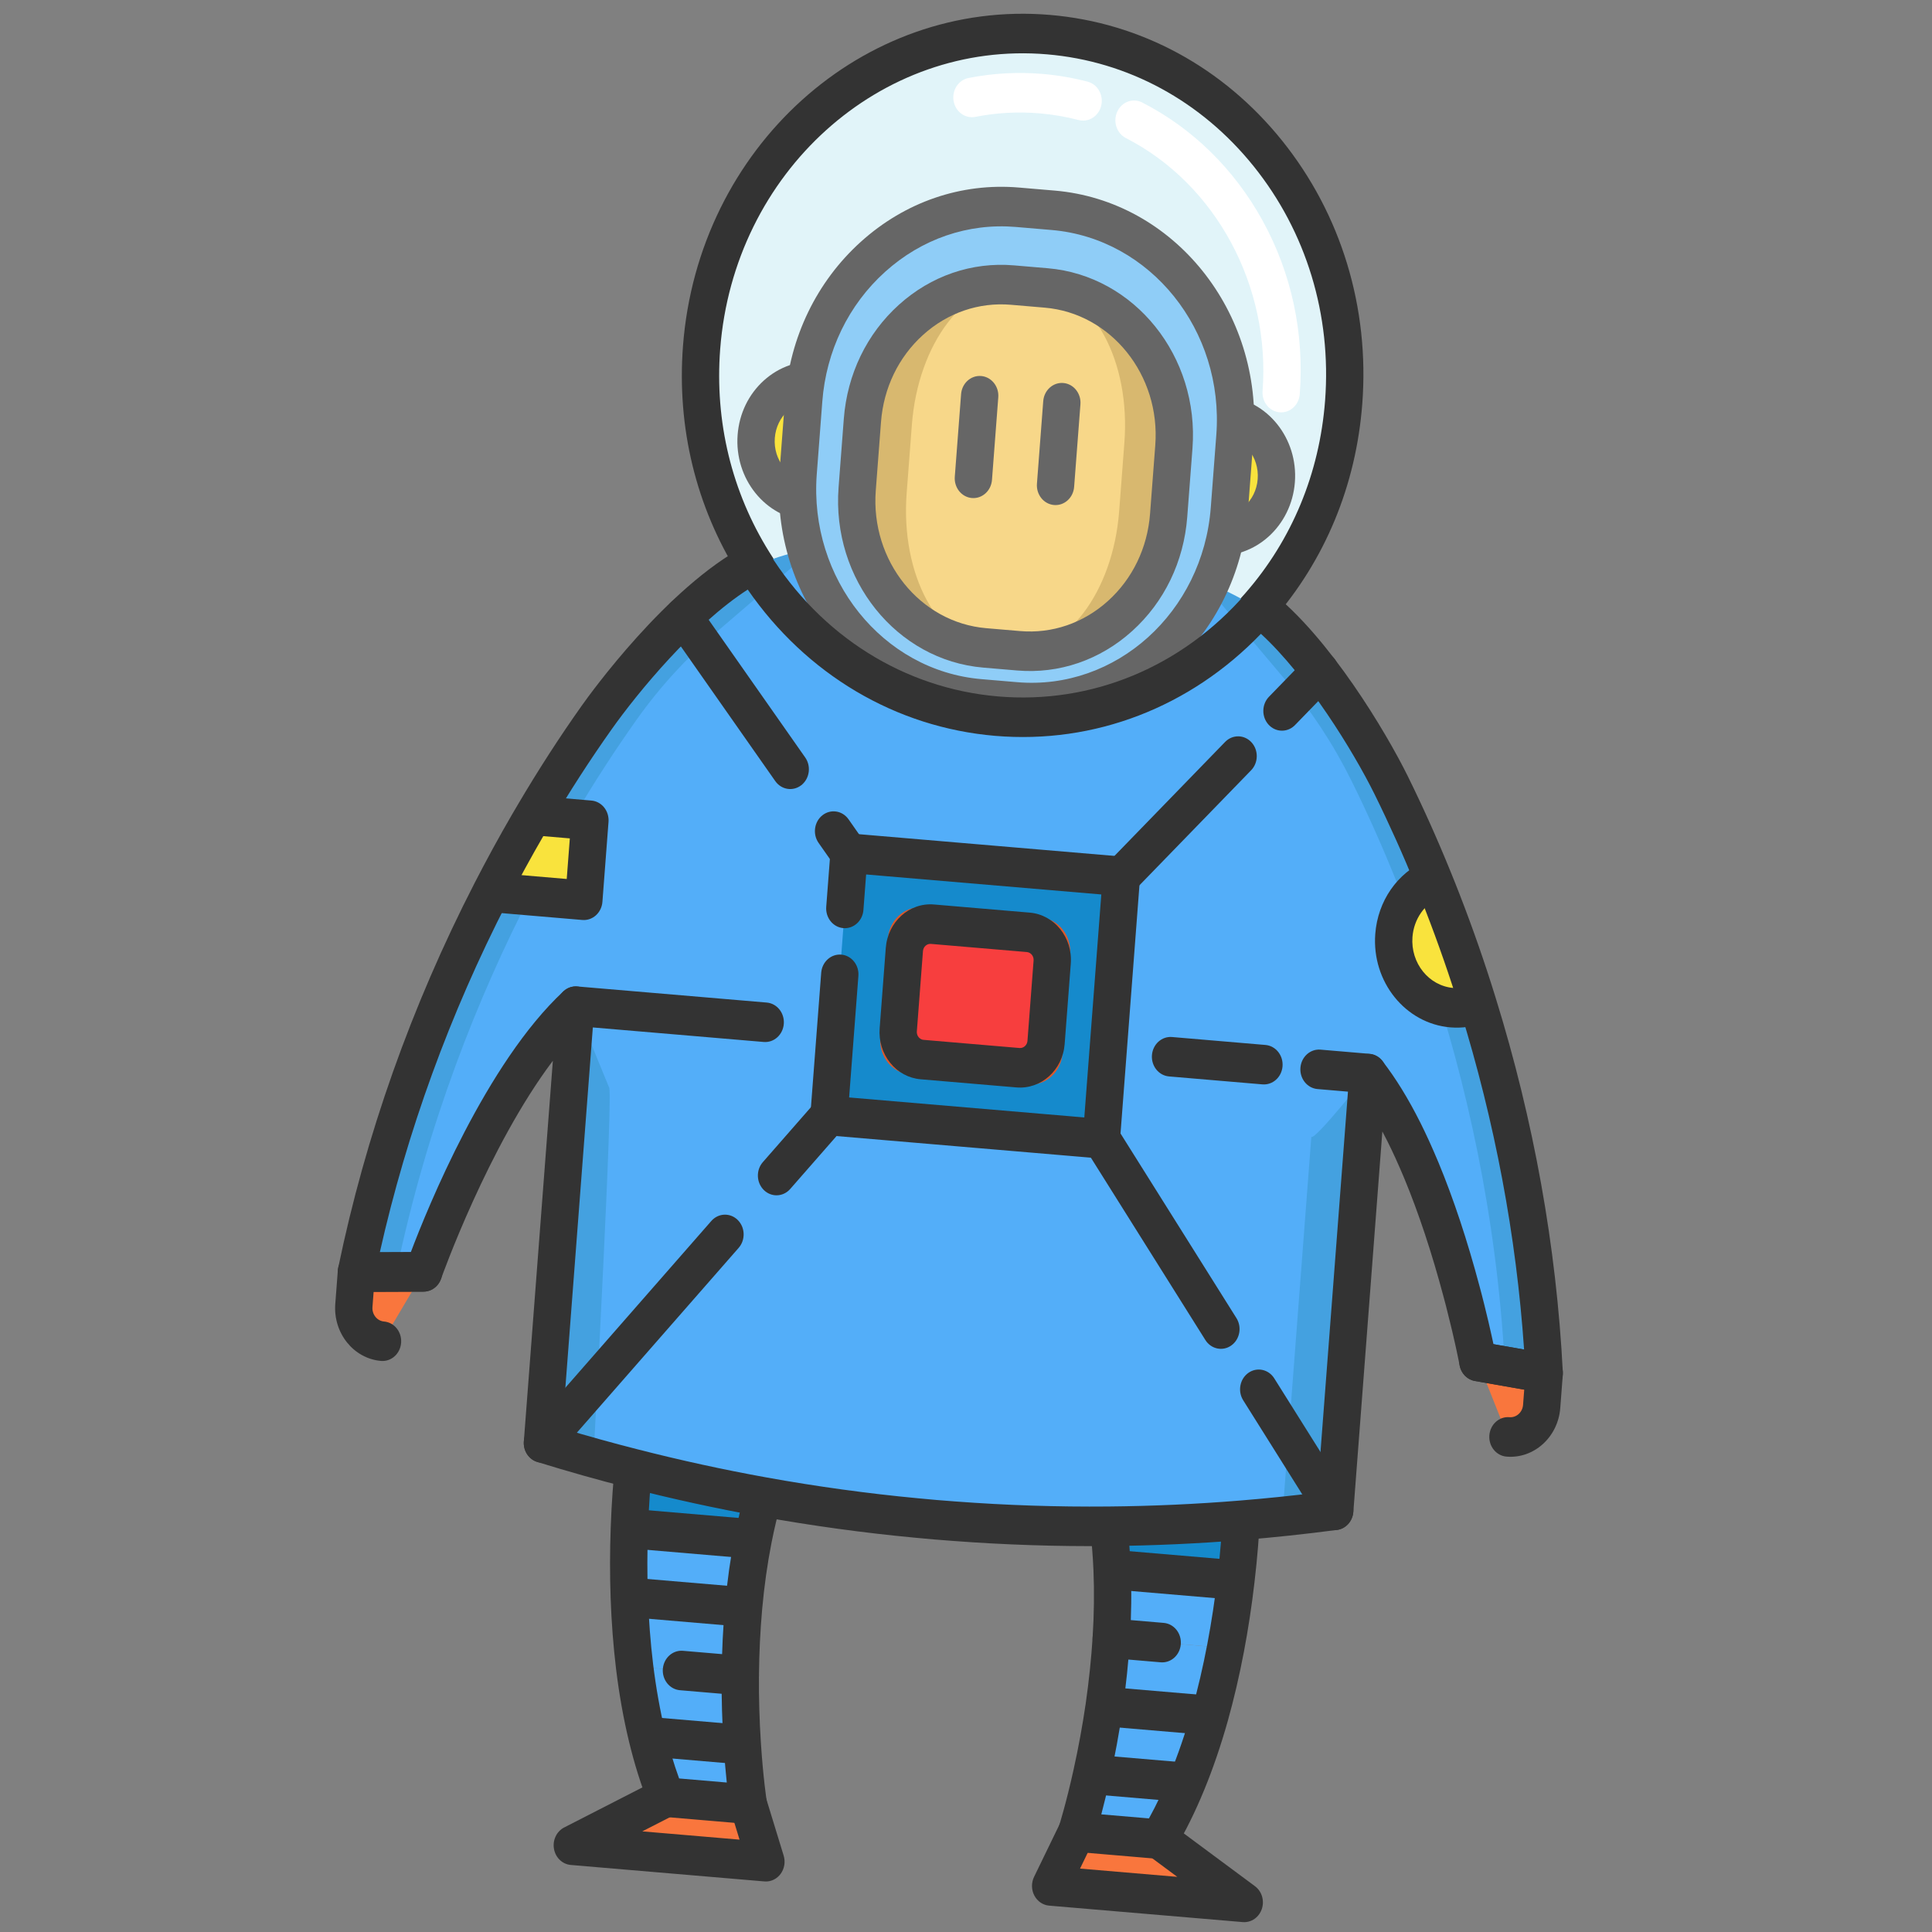 <?xml version="1.0" encoding="UTF-8" standalone="no"?>
<!-- Generator: Adobe Illustrator 19.0.0, SVG Export Plug-In . SVG Version: 6.00 Build 0)  -->

<svg
   version="1.1"
   id="Layer_1"
   x="0px"
   y="0px"
   viewBox="0 0 436.369 436.369"
   style="enable-background:new 0 0 436.369 436.369;"
   xml:space="preserve"
   sodipodi:docname="astronaut.svg"
   inkscape:version="1.1.2 (b8e25be833, 2022-02-05)"
   xmlns:inkscape="http://www.inkscape.org/namespaces/inkscape"
   xmlns:sodipodi="http://sodipodi.sourceforge.net/DTD/sodipodi-0.dtd"
   xmlns="http://www.w3.org/2000/svg"
   xmlns:svg="http://www.w3.org/2000/svg"><rect x="0" y="0" width="436.369" height="436.369" fill="#808080" stroke="none"/><defs
   id="defs385" /><sodipodi:namedview
   id="namedview383"
   pagecolor="#ffffff"
   bordercolor="#666666"
   borderopacity="1.0"
   inkscape:pageshadow="2"
   inkscape:pageopacity="0.0"
   inkscape:pagecheckerboard="0"
   showgrid="false"
   inkscape:zoom="0.92582195"
   inkscape:cx="325.65657"
   inkscape:cy="312.15505"
   inkscape:window-width="1920"
   inkscape:window-height="1017"
   inkscape:window-x="-8"
   inkscape:window-y="-8"
   inkscape:window-maximized="1"
   inkscape:current-layer="g350" />
<g
   id="g350">
	<g
   id="g336"
   transform="matrix(0.642,-0.579,0.546,0.68,-42.05,215.309)">
		<path
   style="fill:#e1f4f9"
   d="m 323.857,183.119 c 9.141,1.892 18.518,2.297 27.765,1.198 18.586,-2.197 36.585,-10.43 50.838,-24.683 33.709,-33.709 33.709,-88.37 0,-122.078 -33.717,-33.717 -88.37,-33.709 -122.078,0 -14.215,14.215 -22.432,32.152 -24.667,50.67 -1.114,9.293 -0.725,18.731 1.183,27.918"
   id="path198" />
		<path
   style="fill:#333333"
   d="m 341.417,189.922 c -6.223,0 -12.437,-0.637 -18.573,-1.907 l 2.027,-9.792 c 8.629,1.787 17.431,2.167 26.162,1.129 18.282,-2.162 34.842,-10.202 47.892,-23.253 15.359,-15.359 23.817,-35.781 23.817,-57.503 0,-21.723 -8.458,-42.145 -23.817,-57.504 -31.708,-31.707 -83.3,-31.708 -115.007,0 -13.003,13.003 -21.039,29.509 -23.239,47.734 -1.056,8.806 -0.681,17.657 1.114,26.302 l -9.791,2.033 c -2.016,-9.708 -2.437,-19.643 -1.251,-29.53 2.471,-20.473 11.495,-39.01 26.096,-53.611 35.607,-35.607 93.542,-35.606 129.149,0 17.248,17.248 26.746,40.181 26.746,64.575 0,24.394 -9.499,47.327 -26.746,64.575 -14.655,14.655 -33.254,23.685 -53.787,26.113 -3.591,0.426 -7.193,0.639 -10.792,0.639 z"
   id="path200" />
		<path
   style="fill:#ffffff"
   d="m 398.667,61.315 c -1.554,0 -3.084,-0.722 -4.062,-2.078 -2.053,-2.851 -4.364,-5.566 -6.868,-8.07 -4.103,-4.103 -8.708,-7.632 -13.688,-10.489 -2.395,-1.374 -3.223,-4.43 -1.849,-6.825 1.375,-2.395 4.43,-3.222 6.825,-1.849 5.746,3.297 11.056,7.365 15.783,12.092 2.883,2.884 5.544,6.011 7.911,9.297 1.614,2.241 1.105,5.366 -1.135,6.979 -0.884,0.636 -1.906,0.943 -2.917,0.943 z"
   id="path202" />
		<path
   style="fill:#ffffff"
   d="m 391.273,151.929 c -1.28,0 -2.559,-0.488 -3.536,-1.464 -1.953,-1.953 -1.953,-5.119 0,-7.071 18.9,-18.9 24.348,-48.025 13.557,-72.472 -1.115,-2.526 0.029,-5.478 2.555,-6.593 2.528,-1.115 5.479,0.029 6.593,2.555 6.06,13.729 7.866,28.824 5.223,43.655 -2.705,15.181 -9.917,28.987 -20.857,39.927 -0.976,0.975 -2.255,1.463 -3.535,1.463 z"
   id="path204" />
		<g
   id="g210">
			<circle
   style="fill:#f9e33d"
   cx="287.711"
   cy="74.901"
   r="15.183"
   id="circle206" />
			<circle
   style="fill:#f9e33d"
   cx="365.116"
   cy="152.305"
   r="15.183"
   id="circle208" />
		</g>
		<g
   id="g216">
			<path
   style="fill:#666666"
   d="m 287.711,95.084 c -5.391,0 -10.459,-2.099 -14.272,-5.911 -7.869,-7.87 -7.869,-20.674 0,-28.543 3.813,-3.812 8.881,-5.912 14.272,-5.912 5.391,0 10.459,2.099 14.271,5.912 3.812,3.812 5.912,8.88 5.912,14.272 0,5.391 -2.1,10.459 -5.912,14.272 v 0 c -3.812,3.81 -8.88,5.91 -14.271,5.91 z m 0,-30.367 c -2.72,0 -5.277,1.059 -7.201,2.983 -3.97,3.97 -3.97,10.431 0,14.401 1.923,1.923 4.48,2.982 7.201,2.982 2.72,0 5.277,-1.059 7.2,-2.982 v 0 c 1.924,-1.923 2.983,-4.48 2.983,-7.2 0,-2.72 -1.059,-5.277 -2.983,-7.201 -1.923,-1.924 -4.481,-2.983 -7.2,-2.983 z"
   id="path212" />
			<path
   style="fill:#666666"
   d="m 365.115,172.479 c -5.169,0 -10.336,-1.967 -14.271,-5.902 -3.812,-3.813 -5.912,-8.881 -5.912,-14.272 0,-5.391 2.1,-10.459 5.912,-14.271 3.812,-3.812 8.88,-5.912 14.271,-5.912 5.391,0 10.459,2.1 14.272,5.912 7.869,7.869 7.869,20.673 0,28.543 v 0 c -3.934,3.934 -9.104,5.902 -14.272,5.902 z m 0,-30.357 c -2.72,0 -5.277,1.059 -7.2,2.982 -1.924,1.924 -2.983,4.481 -2.983,7.201 0,2.72 1.059,5.277 2.983,7.201 3.971,3.97 10.431,3.971 14.401,0 3.97,-3.97 3.97,-10.431 0,-14.401 -1.923,-1.924 -4.48,-2.983 -7.201,-2.983 z"
   id="path214" />
		</g>
		<path
   style="fill:#8fcdf7"
   d="m 279.625,153.586 c -20.727,-20.727 -20.727,-54.452 0,-75.178 l 13.014,-13.014 c 20.727,-20.727 54.451,-20.726 75.178,0 l 6.801,6.801 c 20.727,20.727 20.727,54.452 0,75.178 l -13.014,13.014 c -20.727,20.727 -54.451,20.726 -75.178,0 z"
   id="path218" />
		<path
   style="fill:#f9763d"
   d="m 58.473,155.701 -5.982,5.982 c -3.281,3.281 -3.281,8.591 -0.008,11.865 l 19.746,-6.226 z"
   id="path220" />
		<polygon
   style="fill:#f9763d"
   points="99.568,394.562 113.714,388.733 129.332,404.351 136.374,431.369 "
   id="polygon222" />
		<path
   style="fill:#158acc"
   d="m 198.337,357.214 c -2.396,2.518 -6.104,6.272 -10.85,10.621 l -23.538,-23.538 -0.008,-0.008 c 2.236,-2.876 4.38,-5.86 6.379,-8.942 9.08,7.599 18.419,14.893 28.017,21.867 z"
   id="path224" />
		<path
   style="fill:#53aef9"
   d="m 163.949,344.296 23.538,23.538 c -3.8,3.495 -8.263,7.363 -13.238,11.285 l -21.738,-21.738 c 3.937,-4.059 7.813,-8.439 11.43,-13.093 z"
   id="path226" />
		<path
   style="fill:#53aef9"
   d="m 152.512,357.382 21.738,21.738 c -4.387,3.456 -9.179,6.951 -14.26,10.262 l -20.097,-20.097 c 4.104,-3.571 8.392,-7.554 12.619,-11.903 z"
   id="path228" />
		<path
   style="fill:#53aef9"
   d="m 139.892,369.284 20.097,20.097 c -4.952,3.212 -10.194,6.257 -15.618,8.904 l -18.113,-18.113 c 4.005,-2.952 8.69,-6.615 13.634,-10.888 z"
   id="path230" />
		<path
   style="fill:#53aef9"
   d="m 126.257,380.172 18.113,18.113 c -4.876,2.388 -9.911,4.463 -15.039,6.066 l -15.618,-15.618 c 0.001,0 5.097,-3.052 12.544,-8.561 z"
   id="path232" />
		<path
   style="fill:#d8b86f"
   d="m 360.488,138.739 -12.307,12.307 c -14.573,14.573 -38.211,14.573 -52.784,0 l -6.432,-6.432 c -14.573,-14.573 -14.573,-38.211 0,-52.784 l 12.307,-12.307 c 14.573,-14.573 38.211,-14.573 52.784,0 l 6.432,6.432 c 14.573,14.574 14.573,38.211 0,52.784 z"
   id="path234" />
		<path
   style="fill:#f7d789"
   d="m 351.08,129.332 -12.307,12.307 c -14.573,14.573 -34.455,18.328 -44.398,8.386 l -4.388,-4.388 c -9.943,-9.943 -6.187,-29.825 8.386,-44.398 L 310.68,88.932 c 14.573,-14.573 34.455,-18.328 44.398,-8.386 l 4.388,4.388 c 9.942,9.942 6.187,29.825 -8.386,44.398 z"
   id="path236" />
		<polygon
   style="fill:#f9763d"
   points="45.434,340.428 8.627,303.621 35.645,310.664 51.263,326.282 "
   id="polygon238" />
		<path
   style="fill:#53aef9"
   d="M 51.263,326.282 35.645,310.664 c 1.602,-5.127 3.678,-10.163 6.066,-15.039 l 18.113,18.113 c -5.509,7.448 -8.561,12.544 -8.561,12.544 z"
   id="path240" />
		<path
   style="fill:#158acc"
   d="m 82.79,241.651 c 6.974,9.598 14.26,18.945 21.86,28.025 -3.082,1.999 -6.066,4.143 -8.942,6.379 L 95.7,276.047 72.162,252.509 c 4.348,-4.746 8.11,-8.462 10.628,-10.858 z"
   id="path242" />
		<path
   style="fill:#53aef9"
   d="M 59.824,313.739 41.71,295.625 c 2.648,-5.425 5.692,-10.667 8.904,-15.618 l 20.097,20.097 c -4.272,4.944 -7.935,9.629 -10.887,13.635 z"
   id="path244" />
		<path
   style="fill:#53aef9"
   d="m 95.699,276.047 0.008,0.008 c -4.654,3.617 -9.034,7.493 -13.093,11.43 L 60.876,265.747 c 3.922,-4.975 7.79,-9.438 11.285,-13.238 z"
   id="path246" />
		<path
   style="fill:#53aef9"
   d="M 70.712,300.104 50.615,280.007 c 3.311,-5.082 6.806,-9.873 10.262,-14.26 l 21.738,21.738 c -4.35,4.226 -8.333,8.514 -11.903,12.619 z"
   id="path248" />
		<path
   style="fill:#44a1e0"
   d="m 331.25,298.906 c -2.152,-0.824 -4.196,-2.106 -5.936,-3.845 -6.615,-6.615 -6.608,-17.35 0.008,-23.966 4.677,-4.677 11.422,-6.051 17.312,-4.097 2.938,-9.56 5.127,-18.129 6.768,-25.354 3.502,-15.512 4.418,-24.896 4.418,-24.896 0.465,-3.09 0.717,-6.226 0.74,-9.362 l -4.09,-24.736 c -1.404,-3.937 -3.151,-7.775 -5.272,-11.483 l -0.008,-0.008 c -21.203,19.357 -54.096,18.785 -74.613,-1.732 -20.509,-20.509 -21.081,-53.402 -1.724,-74.605 -3.701,-2.113 -7.554,-3.876 -11.514,-5.288 l -24.736,-4.09 c -3.128,0.031 -6.234,0.282 -9.354,0.732 0,0 -9.392,0.923 -24.889,4.425 -8.133,1.831 -17.93,4.38 -28.94,7.882 l -21.249,7.454 -0.008,-0.008 c -27.101,10.422 -58.674,26.171 -89.689,49.77 l 7.332,6.188 0.832,0.71 5.593,4.723 c 0,0 43.529,-24.301 74.575,-24.751 l -0.069,0.069 -15.954,15.954 -62.336,62.336 c 4.616,7.027 9.392,13.94 14.344,20.723 6.974,9.598 14.26,18.945 21.86,28.025 9.949,11.903 20.425,23.34 31.382,34.296 10.957,10.957 22.394,21.432 34.289,31.374 9.08,7.599 18.419,14.894 28.017,21.867 6.783,4.937 13.696,9.713 20.73,14.337 0.008,0.008 0.008,0.008 0.015,0.015 l 62.336,-62.336 15.954,-15.954 0.046,-0.046 c -0.458,31.038 -24.744,74.536 -24.744,74.536 l 5.432,6.424 6.188,7.332 c 21.577,-28.336 36.577,-57.161 46.954,-82.615 z m -98.907,-39.469 -51.784,-51.784 47.077,-47.076 51.784,51.784 z"
   id="path250" />
		<path
   style="fill:#53aef9"
   d="m 326.627,284.391 -0.008,-0.008 7.454,-21.249 c 3.502,-11.01 6.05,-20.807 7.882,-28.94 0.015,-0.076 0.038,-0.145 0.053,-0.221 2.297,-10.155 3.296,-20.555 3.044,-30.97 l -0.641,-26.415 c -0.366,-1.251 -0.771,-2.48 -1.228,-3.685 -35.09,12.414 -93.84,-9.713 -76.078,-76.078 -1.213,-0.45 -2.449,-0.862 -3.701,-1.228 l -26.407,-0.649 c -10.415,-0.252 -20.822,0.74 -30.977,3.037 -0.069,0.023 -0.145,0.038 -0.221,0.053 -8.133,1.831 -17.93,4.38 -28.94,7.882 l -21.249,7.454 -0.008,-0.008 c -26.895,10.339 -58.186,25.926 -88.965,49.228 l 5.593,4.723 c 0,0 43.529,-24.301 74.575,-24.751 l -6.493,21.371 c 1.373,0.336 -62.062,66.792 -62.062,66.792 3.861,6.272 7.874,12.421 12.063,18.441 5.898,8.523 12.101,16.786 18.617,24.782 7.454,9.164 15.321,17.976 23.553,26.422 1.175,1.206 2.358,2.403 3.548,3.594 1.19,1.19 2.388,2.373 3.594,3.548 8.446,8.233 17.259,16.099 26.422,23.554 7.996,6.516 16.252,12.727 24.774,18.625 6.02,4.174 12.17,8.187 18.441,12.048 0.008,0.008 0.008,0.008 0.015,0.015 l 66.22,-66.22 c 0.038,1.396 21.928,-2.35 21.928,-2.35 v 0.015 c 0,0.015 0,0.015 -0.008,0.023 -0.084,5.547 -0.923,11.483 -2.251,17.511 -0.168,0.748 -0.336,1.495 -0.519,2.243 -0.412,1.724 -0.862,3.441 -1.343,5.158 -0.275,0.992 -0.557,1.976 -0.847,2.953 -3.342,11.185 -7.828,22.005 -11.681,30.405 -0.313,0.694 -0.626,1.358 -0.923,2.007 -0.748,1.602 -1.465,3.098 -2.144,4.463 -0.267,0.572 -0.534,1.114 -0.793,1.633 -0.443,0.9 -0.862,1.732 -1.259,2.495 -0.13,0.267 -0.252,0.511 -0.382,0.748 -0.244,0.488 -0.473,0.931 -0.694,1.35 -1.19,2.289 -1.908,3.571 -1.908,3.571 l 4.723,5.593 c 23.304,-30.78 38.892,-62.07 49.231,-88.965 z m -97.648,-28.322 -45.047,-45.047 47.076,-47.076 45.047,45.047 z"
   id="path252" />
		<path
   style="fill:#f9e33d"
   d="m 180.155,109.219 -14.352,14.352 -17.633,-17.633 -0.008,-0.008 c 6.47,-2.487 12.689,-4.677 18.571,-6.592 0.908,-0.298 1.801,-0.58 2.686,-0.855 z"
   id="path254" />
		<path
   style="fill:#f9e33d"
   d="m 331.25,298.906 c -2.152,-0.824 -4.196,-2.106 -5.936,-3.845 -6.615,-6.615 -6.608,-17.35 0.008,-23.966 4.677,-4.677 11.422,-6.051 17.312,-4.097 -0.618,2.037 -1.274,4.128 -1.976,6.264 -2.61,8.011 -5.708,16.618 -9.408,25.644 z"
   id="path256" />
		<path
   style="fill:#666666"
   d="m 324.015,180.929 c -14.895,0 -29.785,-5.668 -41.125,-17.007 l -6.801,-6.801 c -22.676,-22.676 -22.676,-59.573 0,-82.25 l 13.014,-13.014 c 10.968,-10.968 25.574,-17.009 41.125,-17.009 10e-4,0 0,0 0,0 15.551,0 30.156,6.041 41.125,17.01 l 6.801,6.801 c 22.676,22.677 22.676,59.573 0,82.25 l -13.014,13.014 c -11.338,11.336 -26.234,17.006 -41.125,17.006 z m 6.212,-126.08 c -12.88,0 -24.974,5 -34.053,14.08 L 283.16,81.943 c -18.777,18.777 -18.777,49.33 0,68.107 l 6.801,6.801 c 18.778,18.778 49.332,18.778 68.107,0 l 13.014,-13.014 c 18.777,-18.777 18.777,-49.33 0,-68.107 l -6.801,-6.801 c -9.08,-9.079 -21.174,-14.08 -34.054,-14.08 z"
   id="path258" />
		<path
   style="fill:#666666"
   d="m 321.789,166.976 c -11.307,0 -21.935,-4.401 -29.928,-12.394 l -6.432,-6.432 c -16.502,-16.502 -16.502,-43.353 0,-59.855 l 12.307,-12.307 c 7.993,-7.993 18.621,-12.395 29.928,-12.395 11.307,0 21.935,4.402 29.927,12.395 l 6.432,6.432 c 16.502,16.502 16.502,43.353 0,59.855 l -12.307,12.307 c -7.993,7.992 -18.621,12.394 -29.927,12.394 z m 5.875,-93.382 c -8.635,0 -16.752,3.362 -22.856,9.466 l -12.307,12.307 c -12.603,12.603 -12.603,33.11 0,45.713 l 6.432,6.432 c 6.104,6.104 14.221,9.465 22.856,9.465 8.635,0 16.752,-3.361 22.856,-9.465 l 12.307,-12.307 c 12.603,-12.603 12.603,-33.11 0,-45.713 L 350.52,83.06 c -6.104,-6.105 -14.221,-9.466 -22.856,-9.466 z"
   id="path260" />
		<path
   style="fill:#333333"
   d="m 51.262,331.281 c -1.317,0 -2.592,-0.521 -3.535,-1.463 L 32.109,314.199 c -1.315,-1.315 -1.792,-3.251 -1.237,-5.027 1.596,-5.109 3.732,-10.407 6.348,-15.747 2.562,-5.248 5.658,-10.68 9.2,-16.14 3.177,-4.874 6.717,-9.794 10.53,-14.633 3.624,-4.597 7.503,-9.148 11.532,-13.529 4.498,-4.908 8.39,-8.743 10.862,-11.095 l 6.893,7.245 c -2.359,2.244 -6.076,5.907 -10.389,10.613 -3.863,4.201 -7.577,8.558 -11.044,12.955 -3.627,4.604 -6.992,9.279 -10,13.895 -3.317,5.113 -6.212,10.19 -8.6,15.082 -1.908,3.896 -3.531,7.747 -4.842,11.49 l 9.061,9.062 c 1.397,-2.071 3.201,-4.657 5.382,-7.606 3.52,-4.775 7.265,-9.464 11.125,-13.93 4.027,-4.63 8.129,-8.979 12.2,-12.936 4.456,-4.322 9,-8.288 13.51,-11.792 3.099,-2.409 6.225,-4.638 9.289,-6.625 l 2.707,4.173 3.558,3.55 c -0.248,0.248 -0.529,0.477 -0.823,0.667 -2.827,1.833 -5.718,3.896 -8.595,6.132 -4.223,3.281 -8.489,7.006 -12.68,11.071 -3.868,3.76 -7.776,7.904 -11.611,12.313 -3.681,4.259 -7.263,8.744 -10.635,13.319 -5.279,7.137 -8.268,12.098 -8.297,12.147 -0.792,1.32 -2.149,2.203 -3.677,2.391 -0.206,0.025 -0.41,0.037 -0.614,0.037 z"
   id="path262" />
		<path
   style="fill:#666666"
   d="m 314.426,114.967 c -1.28,0 -2.559,-0.488 -3.536,-1.464 -1.953,-1.953 -1.953,-5.119 0,-7.071 l 14.817,-14.817 c 1.953,-1.953 5.118,-1.953 7.071,0 1.953,1.953 1.953,5.119 0,7.071 l -14.817,14.817 c -0.976,0.976 -2.255,1.464 -3.535,1.464 z"
   id="path264" />
		<path
   style="fill:#666666"
   d="m 330.044,130.585 c -1.28,0 -2.559,-0.488 -3.536,-1.464 -1.953,-1.953 -1.953,-5.119 0,-7.071 l 14.817,-14.817 c 1.954,-1.952 5.119,-1.952 7.071,0 1.953,1.953 1.953,5.118 0,7.071 l -14.817,14.817 c -0.976,0.976 -2.256,1.464 -3.535,1.464 z"
   id="path266" />
		<path
   style="fill:#333333"
   d="m 52.484,178.547 c -1.28,0 -2.56,-0.488 -3.536,-1.465 -5.218,-5.219 -5.214,-13.713 0.008,-18.936 l 5.982,-5.982 c 1.838,-1.837 4.777,-1.96 6.762,-0.284 l 13.756,11.621 c 2.109,1.782 2.375,4.937 0.593,7.046 -1.782,2.11 -4.937,2.375 -7.046,0.593 l -10.245,-8.654 -2.731,2.731 c -1.324,1.324 -1.327,3.474 -0.008,4.794 1.953,1.953 1.952,5.119 0,7.071 -0.976,0.977 -2.256,1.465 -3.535,1.465 z"
   id="path268" />
		<path
   style="fill:#f9763d"
   d="m 284.295,381.523 -5.982,5.982 c -3.281,3.281 -8.591,3.281 -11.865,0.008 l 6.226,-19.746 z"
   id="path270" />
		<path
   style="fill:#333333"
   d="m 272.374,394.959 c -3.427,0 -6.853,-1.303 -9.46,-3.911 -1.953,-1.952 -1.953,-5.118 0,-7.071 1.952,-1.953 5.119,-1.954 7.071,0 1.321,1.319 3.471,1.315 4.794,-0.008 l 2.731,-2.731 -8.654,-10.245 c -1.782,-2.109 -1.516,-5.264 0.593,-7.046 2.108,-1.781 5.264,-1.517 7.046,0.593 l 11.621,13.757 c 1.677,1.985 1.553,4.924 -0.284,6.762 l -5.982,5.982 c -2.613,2.612 -6.045,3.918 -9.476,3.918 z"
   id="path272" />
		<path
   style="fill:#333333"
   d="m 284.296,386.519 c -1.471,0 -2.87,-0.648 -3.821,-1.775 l -11.619,-13.755 c -1.344,-1.591 -1.56,-3.849 -0.544,-5.667 0.021,-0.037 0.707,-1.267 1.835,-3.437 0.219,-0.415 0.432,-0.826 0.658,-1.279 0.028,-0.057 0.058,-0.113 0.088,-0.168 0.082,-0.15 0.164,-0.31 0.241,-0.474 0.028,-0.06 0.058,-0.12 0.089,-0.179 0.381,-0.732 0.783,-1.53 1.208,-2.394 0.254,-0.508 0.502,-1.011 0.75,-1.541 0.017,-0.036 0.035,-0.072 0.052,-0.108 0.662,-1.333 1.362,-2.791 2.091,-4.354 l 0.329,-0.712 c 0.186,-0.401 0.376,-0.811 0.565,-1.232 4.863,-10.603 8.71,-20.612 11.451,-29.784 0.279,-0.939 0.552,-1.894 0.818,-2.855 0.494,-1.764 0.917,-3.39 1.298,-4.985 0.182,-0.745 0.343,-1.461 0.504,-2.178 0.208,-0.944 0.401,-1.875 0.579,-2.793 l -68.25,68.25 c -1.763,1.762 -4.513,1.934 -6.469,0.515 -7.076,-4.655 -14.057,-9.485 -20.754,-14.359 -9.599,-6.975 -19.116,-14.403 -28.284,-22.077 -10.682,-8.928 -21.109,-18.381 -30.991,-28.094 -1.206,-1.175 -2.42,-2.373 -3.625,-3.579 -1.205,-1.205 -2.403,-2.418 -3.593,-3.639 -9.695,-9.863 -19.151,-20.293 -28.089,-30.985 -7.607,-9.088 -15.033,-18.608 -22.069,-28.292 -4.888,-6.696 -9.762,-13.737 -14.479,-20.917 -1.301,-1.981 -1.033,-4.604 0.644,-6.281 l 68.28,-68.28 c -27.312,5.298 -58.162,22.372 -58.523,22.574 -1.817,1.013 -4.073,0.796 -5.663,-0.546 L 55.248,159.52 c -1.16,-0.979 -1.812,-2.431 -1.774,-3.948 0.039,-1.517 0.763,-2.934 1.971,-3.853 27.316,-20.784 57.907,-37.76 90.922,-50.458 6.238,-2.398 12.569,-4.645 18.818,-6.68 0.924,-0.303 1.842,-0.593 2.751,-0.875 9.858,-3.136 19.735,-5.826 29.325,-7.984 3.682,-0.832 36.675,-7.982 59.497,-2.389 2.461,0.603 4.082,2.952 3.772,5.467 -3.084,25.057 5.373,49.654 23.203,67.483 17.79,17.791 42.337,26.259 67.332,23.224 2.533,-0.302 4.884,1.337 5.469,3.816 4.516,19.149 0.499,47.242 -2.256,59.421 -1.95,8.589 -4.26,17.241 -6.866,25.72 -0.667,2.202 -1.325,4.287 -2.005,6.356 -2.87,8.813 -6.079,17.558 -9.531,25.98 -12.361,30.32 -28.378,58.501 -47.603,83.749 -0.919,1.207 -2.336,1.931 -3.853,1.969 -0.04,0.001 -0.082,0.001 -0.124,0.001 z m -5.608,-19.386 5.37,6.352 c 17.038,-23.25 31.342,-48.944 42.563,-76.469 3.363,-8.203 6.485,-16.713 9.283,-25.305 0.66,-2.008 1.295,-4.021 1.945,-6.167 2.539,-8.26 4.783,-16.668 6.677,-25.01 2.744,-12.128 5.557,-34.583 3.094,-50.654 -26.447,1.874 -52.083,-7.654 -70.957,-26.527 -18.925,-18.924 -28.447,-44.636 -26.509,-71.156 -16.571,-2.66 -39.179,0.676 -50.69,3.279 -9.314,2.097 -18.911,4.71 -28.528,7.77 -0.894,0.277 -1.762,0.552 -2.645,0.841 -6.093,1.984 -12.259,4.172 -18.334,6.508 -30.127,11.587 -58.17,26.826 -83.447,45.343 l 6.345,5.364 c 10.65,-5.611 46.416,-23.336 73.877,-23.734 1.995,-0.038 3.885,1.178 4.678,3.053 0.793,1.875 0.369,4.043 -1.07,5.482 l -75.47,75.469 c 3.92,5.868 7.932,11.615 11.958,17.129 6.909,9.51 14.193,18.848 21.655,27.764 8.769,10.489 18.042,20.719 27.566,30.407 1.175,1.206 2.342,2.388 3.518,3.563 1.175,1.176 2.358,2.343 3.548,3.502 9.706,9.541 19.933,18.812 30.412,27.571 8.996,7.53 18.332,14.816 27.75,21.659 5.56,4.046 11.319,8.061 17.165,11.967 l 75.443,-75.442 c 1.44,-1.44 3.608,-1.863 5.484,-1.069 1.875,0.793 3.082,2.645 3.051,4.681 -0.084,5.531 -0.88,11.758 -2.368,18.51 -0.179,0.799 -0.354,1.578 -0.545,2.357 -0.404,1.694 -0.859,3.443 -1.385,5.317 -0.278,1.007 -0.569,2.021 -0.868,3.027 -2.875,9.625 -6.888,20.074 -11.93,31.066 -0.19,0.423 -0.396,0.866 -0.597,1.3 l -0.326,0.706 c -0.771,1.651 -1.497,3.166 -2.185,4.551 -0.278,0.593 -0.555,1.156 -0.825,1.696 -0.432,0.878 -0.854,1.715 -1.254,2.485 -0.138,0.289 -0.283,0.571 -0.428,0.839 -0.246,0.491 -0.479,0.94 -0.703,1.366 -0.11,0.211 -0.216,0.414 -0.318,0.609 z"
   id="path274" />
		<path
   style="fill:#333333"
   d="m 129.333,409.351 c -1.306,0 -2.584,-0.512 -3.536,-1.464 l -15.619,-15.618 c -1.089,-1.089 -1.615,-2.62 -1.427,-4.148 0.189,-1.529 1.072,-2.885 2.394,-3.677 0.047,-0.029 5.009,-3.017 12.139,-8.291 4.578,-3.375 9.063,-6.957 13.339,-10.651 4.397,-3.825 8.541,-7.733 12.304,-11.604 4.061,-4.187 7.785,-8.453 11.066,-12.676 2.235,-2.876 4.298,-5.768 6.132,-8.595 l 8.391,5.441 c -1.988,3.065 -4.218,6.191 -6.626,9.29 -3.504,4.51 -7.47,9.054 -11.788,13.505 -3.96,4.075 -8.309,8.176 -12.927,12.194 -4.482,3.874 -9.172,7.618 -13.95,11.14 -2.945,2.179 -5.529,3.981 -7.599,5.377 l 9.062,9.061 c 3.742,-1.311 7.592,-2.934 11.484,-4.839 4.897,-2.391 9.975,-5.286 15.096,-8.609 4.607,-3.002 9.282,-6.367 13.887,-9.995 4.401,-3.47 8.757,-7.184 12.947,-11.038 4.7,-4.307 8.365,-8.025 10.613,-10.387 l 7.277,6.859 -0.007,0.008 c -2.381,2.502 -6.218,6.395 -11.12,10.887 -4.369,4.018 -8.92,7.898 -13.52,11.525 -4.84,3.813 -9.761,7.354 -14.626,10.524 -5.469,3.548 -10.901,6.644 -16.155,9.208 -5.336,2.613 -10.634,4.749 -15.741,6.345 -0.49,0.154 -0.992,0.228 -1.49,0.228 z"
   id="path276" />
		<path
   style="fill:#333333"
   d="m 45.434,345.428 c -1.313,0 -2.588,-0.518 -3.536,-1.464 L 5.092,307.157 c -1.596,-1.596 -1.925,-4.063 -0.803,-6.021 1.121,-1.958 3.416,-2.922 5.6,-2.353 l 27.018,7.042 -2.522,9.677 -9.204,-2.399 18.488,18.487 2.972,-7.213 9.246,3.81 -5.829,14.146 c -0.637,1.546 -2.004,2.671 -3.643,2.998 -0.327,0.065 -0.656,0.097 -0.981,0.097 z"
   id="path278" />
		<path
   style="fill:#333333"
   d="m 136.376,436.369 c -1.294,0 -2.574,-0.501 -3.537,-1.464 L 96.032,398.098 c -1.182,-1.182 -1.695,-2.876 -1.367,-4.516 0.327,-1.639 1.452,-3.006 2.998,-3.643 l 14.146,-5.829 3.81,9.246 -7.213,2.972 18.487,18.488 -2.399,-9.204 9.677,-2.522 7.042,27.018 c 0.569,2.184 -0.395,4.478 -2.353,5.6 -0.777,0.444 -1.633,0.661 -2.484,0.661 z"
   id="path280" />
		<path
   style="fill:#333333"
   d="m 92.164,279.583 -23.538,-23.539 3.422,-3.422 3.526,-3.769 c 0.039,0.037 0.085,0.081 0.124,0.119 l 23.538,23.539 z"
   id="path282" />
		<polygon
   style="fill:#333333"
   points="160.413,347.832 167.485,340.761 191.023,364.299 183.959,371.378 "
   id="polygon284" />
		<polygon
   style="fill:#333333"
   points="57.341,269.282 64.405,262.203 86.15,283.948 79.086,291.028 "
   id="polygon286" />
		<path
   style="fill:#333333"
   d="m 162.2,372.071 c -1.28,0 -2.559,-0.488 -3.536,-1.464 l -9.675,-9.676 c -1.915,-1.899 -1.985,-4.993 -0.129,-6.972 1.889,-2.015 5.049,-2.121 7.063,-0.231 0.039,0.037 0.085,0.082 0.124,0.119 l 9.688,9.689 c 1.953,1.953 1.953,5.119 0,7.071 -0.976,0.975 -2.255,1.464 -3.535,1.464 z"
   id="path288" />
		<path
   style="fill:#333333"
   d="m 70.714,305.11 c -1.278,0 -2.555,-0.487 -3.53,-1.462 L 55.99,292.453 c -1.953,-1.953 -1.953,-5.119 0,-7.071 1.954,-1.952 5.119,-1.952 7.071,0 l 11.187,11.188 c 1.953,1.953 1.956,5.122 0.003,7.075 -0.977,0.976 -2.258,1.465 -3.537,1.465 z"
   id="path290" />
		<path
   style="fill:#333333"
   d="M 156.453,392.917 136.356,372.82 c -0.038,-0.038 -0.075,-0.077 -0.112,-0.116 l 3.769,-3.542 3.414,-3.414 20.097,20.097 z"
   id="path292" />
		
			<rect
   x="37.957"
   y="299.677"
   transform="matrix(-0.707,-0.707,0.707,-0.707,-128.778,556.013)"
   style="fill:#333333"
   width="25.616"
   height="10"
   id="rect294" />
		
			<rect
   x="122.507"
   y="384.226"
   transform="matrix(-0.707,-0.707,0.707,-0.707,-44.226,760.133)"
   style="fill:#333333"
   width="25.617"
   height="10"
   id="rect296" />
		<path
   style="fill:#333333"
   d="m 165.803,128.571 c -1.28,0 -2.559,-0.488 -3.536,-1.464 l -17.633,-17.633 7.071,-7.071 14.097,14.097 7.281,-7.281 -7.2,-7.2 7.071,-7.071 10.735,10.735 c 0.938,0.938 1.464,2.209 1.464,3.536 0,1.327 -0.527,2.598 -1.464,3.536 l -14.352,14.352 c -0.975,0.976 -2.254,1.464 -3.534,1.464 z"
   id="path298" />
		<path
   style="fill:#333333"
   d="m 329.462,303.575 c -2.908,-1.113 -5.493,-2.789 -7.684,-4.979 -8.555,-8.555 -8.551,-22.478 0.008,-31.037 5.903,-5.902 14.494,-7.936 22.421,-5.308 l -3.147,9.492 c -4.314,-1.43 -8.991,-0.324 -12.203,2.887 -4.66,4.66 -4.663,12.239 -0.007,16.895 1.191,1.191 2.6,2.104 4.188,2.711 z"
   id="path300" />
		<path
   style="fill:#ffffff"
   d="m 232.343,231.081 c -0.64,0 -1.28,-0.244 -1.768,-0.732 -0.977,-0.976 -0.977,-2.559 0,-3.535 l 16.221,-16.221 c 0.976,-0.977 2.56,-0.977 3.535,0 0.977,0.976 0.977,2.559 0,3.535 l -16.221,16.221 c -0.487,0.488 -1.127,0.732 -1.767,0.732 z"
   id="path302" />
		<path
   style="fill:#333333"
   d="m 297.442,298.203 c -1.28,0 -2.559,-0.488 -3.536,-1.464 l -9.324,-9.324 c -1.953,-1.953 -1.953,-5.119 0,-7.071 1.954,-1.952 5.119,-1.952 7.071,0 l 9.324,9.324 c 1.953,1.953 1.953,5.119 0,7.071 -0.976,0.976 -2.256,1.464 -3.535,1.464 z"
   id="path304" />
		<path
   style="fill:#333333"
   d="m 277.646,278.407 c -1.28,0 -2.559,-0.488 -3.536,-1.464 l -17.758,-17.758 c -1.953,-1.953 -1.953,-5.119 0,-7.071 1.953,-1.952 5.118,-1.952 7.071,0 l 17.758,17.758 c 1.953,1.953 1.953,5.119 0,7.071 -0.976,0.976 -2.255,1.464 -3.535,1.464 z"
   id="path306" />
		<path
   style="fill:#333333"
   d="m 182.826,183.587 c -1.28,0 -2.559,-0.488 -3.536,-1.464 l -36.021,-36.021 c -1.953,-1.953 -1.953,-5.119 0,-7.071 1.953,-1.952 5.118,-1.952 7.071,0 l 36.021,36.021 c 1.953,1.953 1.953,5.119 0,7.071 -0.976,0.975 -2.255,1.464 -3.535,1.464 z"
   id="path308" />
		<path
   style="fill:#158acc"
   d="m 279.42,212.36 -47.077,47.076 -51.784,-51.784 47.076,-47.076 z"
   id="path310" />
		<path
   style="fill:#dd582a"
   d="m 256.21,218.449 -17.778,17.778 c -3.365,3.365 -8.813,3.365 -12.177,0 L 203.77,213.742 c -3.365,-3.365 -3.365,-8.813 0,-12.177 l 17.778,-17.778 c 3.365,-3.365 8.813,-3.365 12.177,0 l 22.485,22.485 c 3.365,3.364 3.365,8.812 0,12.177 z"
   id="path312" />
		<path
   style="fill:#f73e3e"
   d="m 249.688,216.349 -13.356,13.356 c -2.528,2.528 -6.621,2.528 -9.149,0 L 210.29,212.812 c -2.528,-2.528 -2.528,-6.621 0,-9.149 l 13.356,-13.356 c 2.528,-2.528 6.621,-2.528 9.149,0 l 16.893,16.893 c 2.528,2.528 2.528,6.621 0,9.149 z"
   id="path314" />
		<path
   style="fill:#333333"
   d="m 232.343,264.437 c -1.28,0 -2.559,-0.488 -3.536,-1.464 l -51.784,-51.784 c -1.953,-1.953 -1.953,-5.119 0,-7.071 l 25.341,-25.341 c 1.953,-1.952 5.118,-1.952 7.071,0 1.953,1.953 1.953,5.119 0,7.071 l -21.806,21.806 44.713,44.713 40.005,-40.005 -44.713,-44.713 -6.374,6.374 c -1.953,1.952 -5.118,1.952 -7.071,0 -1.953,-1.953 -1.953,-5.119 0,-7.071 l 9.909,-9.909 c 1.953,-1.952 5.118,-1.952 7.071,0 l 51.784,51.784 c 1.953,1.953 1.953,5.119 0,7.071 l -47.077,47.077 c -0.973,0.973 -2.253,1.462 -3.533,1.462 z"
   id="path316" />
		<path
   style="fill:#333333"
   d="m 231.898,238.304 c -3.068,0 -6.136,-1.168 -8.472,-3.503 l -18.23,-18.23 c -2.264,-2.264 -3.511,-5.272 -3.511,-8.472 0,-3.2 1.247,-6.208 3.511,-8.472 l 14.413,-14.414 c 4.672,-4.671 12.272,-4.671 16.944,0 l 18.23,18.23 c 4.671,4.671 4.671,12.273 0,16.944 l -14.414,14.414 c -2.335,2.335 -5.402,3.503 -8.471,3.503 z m -3.817,-46.6 c -0.507,0 -1.015,0.193 -1.401,0.58 l -14.414,14.414 v 0 c -0.506,0.506 -0.582,1.095 -0.582,1.401 0,0.306 0.076,0.895 0.582,1.401 l 18.231,18.23 c 0.772,0.772 2.029,0.772 2.802,0 l 14.414,-14.414 c 0.772,-0.772 0.772,-2.029 0,-2.802 l -18.23,-18.23 c -0.387,-0.387 -0.894,-0.58 -1.402,-0.58 z"
   id="path318" />
		<path
   style="fill:#333333"
   d="m 229.386,139.198 c -0.111,0 -0.223,-0.003 -0.335,-0.011 -2.755,-0.183 -4.841,-2.564 -4.659,-5.319 l 3.169,-47.91 c 0.182,-2.755 2.557,-4.843 5.319,-4.659 2.755,0.182 4.841,2.564 4.659,5.319 l -3.169,47.91 c -0.174,2.643 -2.373,4.67 -4.984,4.67 z"
   id="path320" />
		<path
   style="fill:#333333"
   d="m 227.641,165.573 c -0.111,0 -0.223,-0.003 -0.335,-0.011 -2.755,-0.183 -4.841,-2.564 -4.659,-5.319 l 0.458,-6.933 c 0.182,-2.755 2.564,-4.842 5.319,-4.659 2.755,0.183 4.841,2.564 4.659,5.319 l -0.458,6.933 c -0.174,2.643 -2.373,4.67 -4.984,4.67 z"
   id="path322" />
		<path
   style="fill:#333333"
   d="m 68.439,225.929 c -2.499,0 -4.658,-1.87 -4.959,-4.413 -0.325,-2.742 1.635,-5.229 4.377,-5.553 l 71.414,-8.457 c 2.734,-0.324 5.228,1.635 5.553,4.377 0.325,2.742 -1.635,5.229 -4.377,5.553 l -71.414,8.457 c -0.199,0.024 -0.398,0.036 -0.594,0.036 z"
   id="path324" />
		<path
   style="fill:#333333"
   d="m 160.019,215.085 c -2.499,0 -4.658,-1.87 -4.959,-4.413 -0.325,-2.742 1.635,-5.229 4.377,-5.553 l 20.534,-2.432 c 2.739,-0.321 5.228,1.635 5.553,4.377 0.325,2.742 -1.635,5.229 -4.377,5.553 l -20.534,2.432 c -0.2,0.024 -0.398,0.036 -0.594,0.036 z"
   id="path326" />
		<path
   style="fill:#333333"
   d="m 279.416,217.357 c -2.611,0 -4.809,-2.027 -4.984,-4.67 -0.182,-2.755 1.904,-5.137 4.659,-5.319 l 43.509,-2.88 c 2.759,-0.18 5.137,1.904 5.319,4.659 0.182,2.755 -1.904,5.137 -4.659,5.319 l -43.509,2.88 c -0.113,0.007 -0.224,0.011 -0.335,0.011 z"
   id="path328" />
		<path
   style="fill:#333333"
   d="m 339.282,213.394 c -2.611,0 -4.809,-2.027 -4.984,-4.67 -0.182,-2.755 1.904,-5.137 4.659,-5.319 l 14.243,-0.943 c 2.756,-0.175 5.137,1.904 5.319,4.659 0.182,2.755 -1.904,5.137 -4.659,5.319 l -14.243,0.943 c -0.112,0.007 -0.224,0.011 -0.335,0.011 z"
   id="path330" />
		<path
   style="fill:#333333"
   d="m 219.074,376.551 c -0.196,0 -0.395,-0.012 -0.594,-0.035 -2.742,-0.325 -4.702,-2.811 -4.377,-5.553 l 4.323,-36.508 c 0.325,-2.742 2.811,-4.701 5.553,-4.377 2.742,0.325 4.702,2.811 4.377,5.553 l -4.323,36.508 c -0.301,2.542 -2.461,4.412 -4.959,4.412 z"
   id="path332" />
		<path
   style="fill:#333333"
   d="m 225.55,321.865 c -0.196,0 -0.395,-0.012 -0.594,-0.035 -2.742,-0.325 -4.702,-2.811 -4.377,-5.553 l 6.8,-57.428 c 0.325,-2.742 2.807,-4.701 5.553,-4.377 2.742,0.325 4.702,2.811 4.377,5.553 l -6.8,57.428 c -0.302,2.542 -2.461,4.412 -4.959,4.412 z"
   id="path334" />
	</g>
	<g
   id="g342">
		
		
	</g>
	
</g>
<g
   id="g352">
</g>
<g
   id="g354">
</g>
<g
   id="g356">
</g>
<g
   id="g358">
</g>
<g
   id="g360">
</g>
<g
   id="g362">
</g>
<g
   id="g364">
</g>
<g
   id="g366">
</g>
<g
   id="g368">
</g>
<g
   id="g370">
</g>
<g
   id="g372">
</g>
<g
   id="g374">
</g>
<g
   id="g376">
</g>
<g
   id="g378">
</g>
<g
   id="g380">
</g>
</svg>
